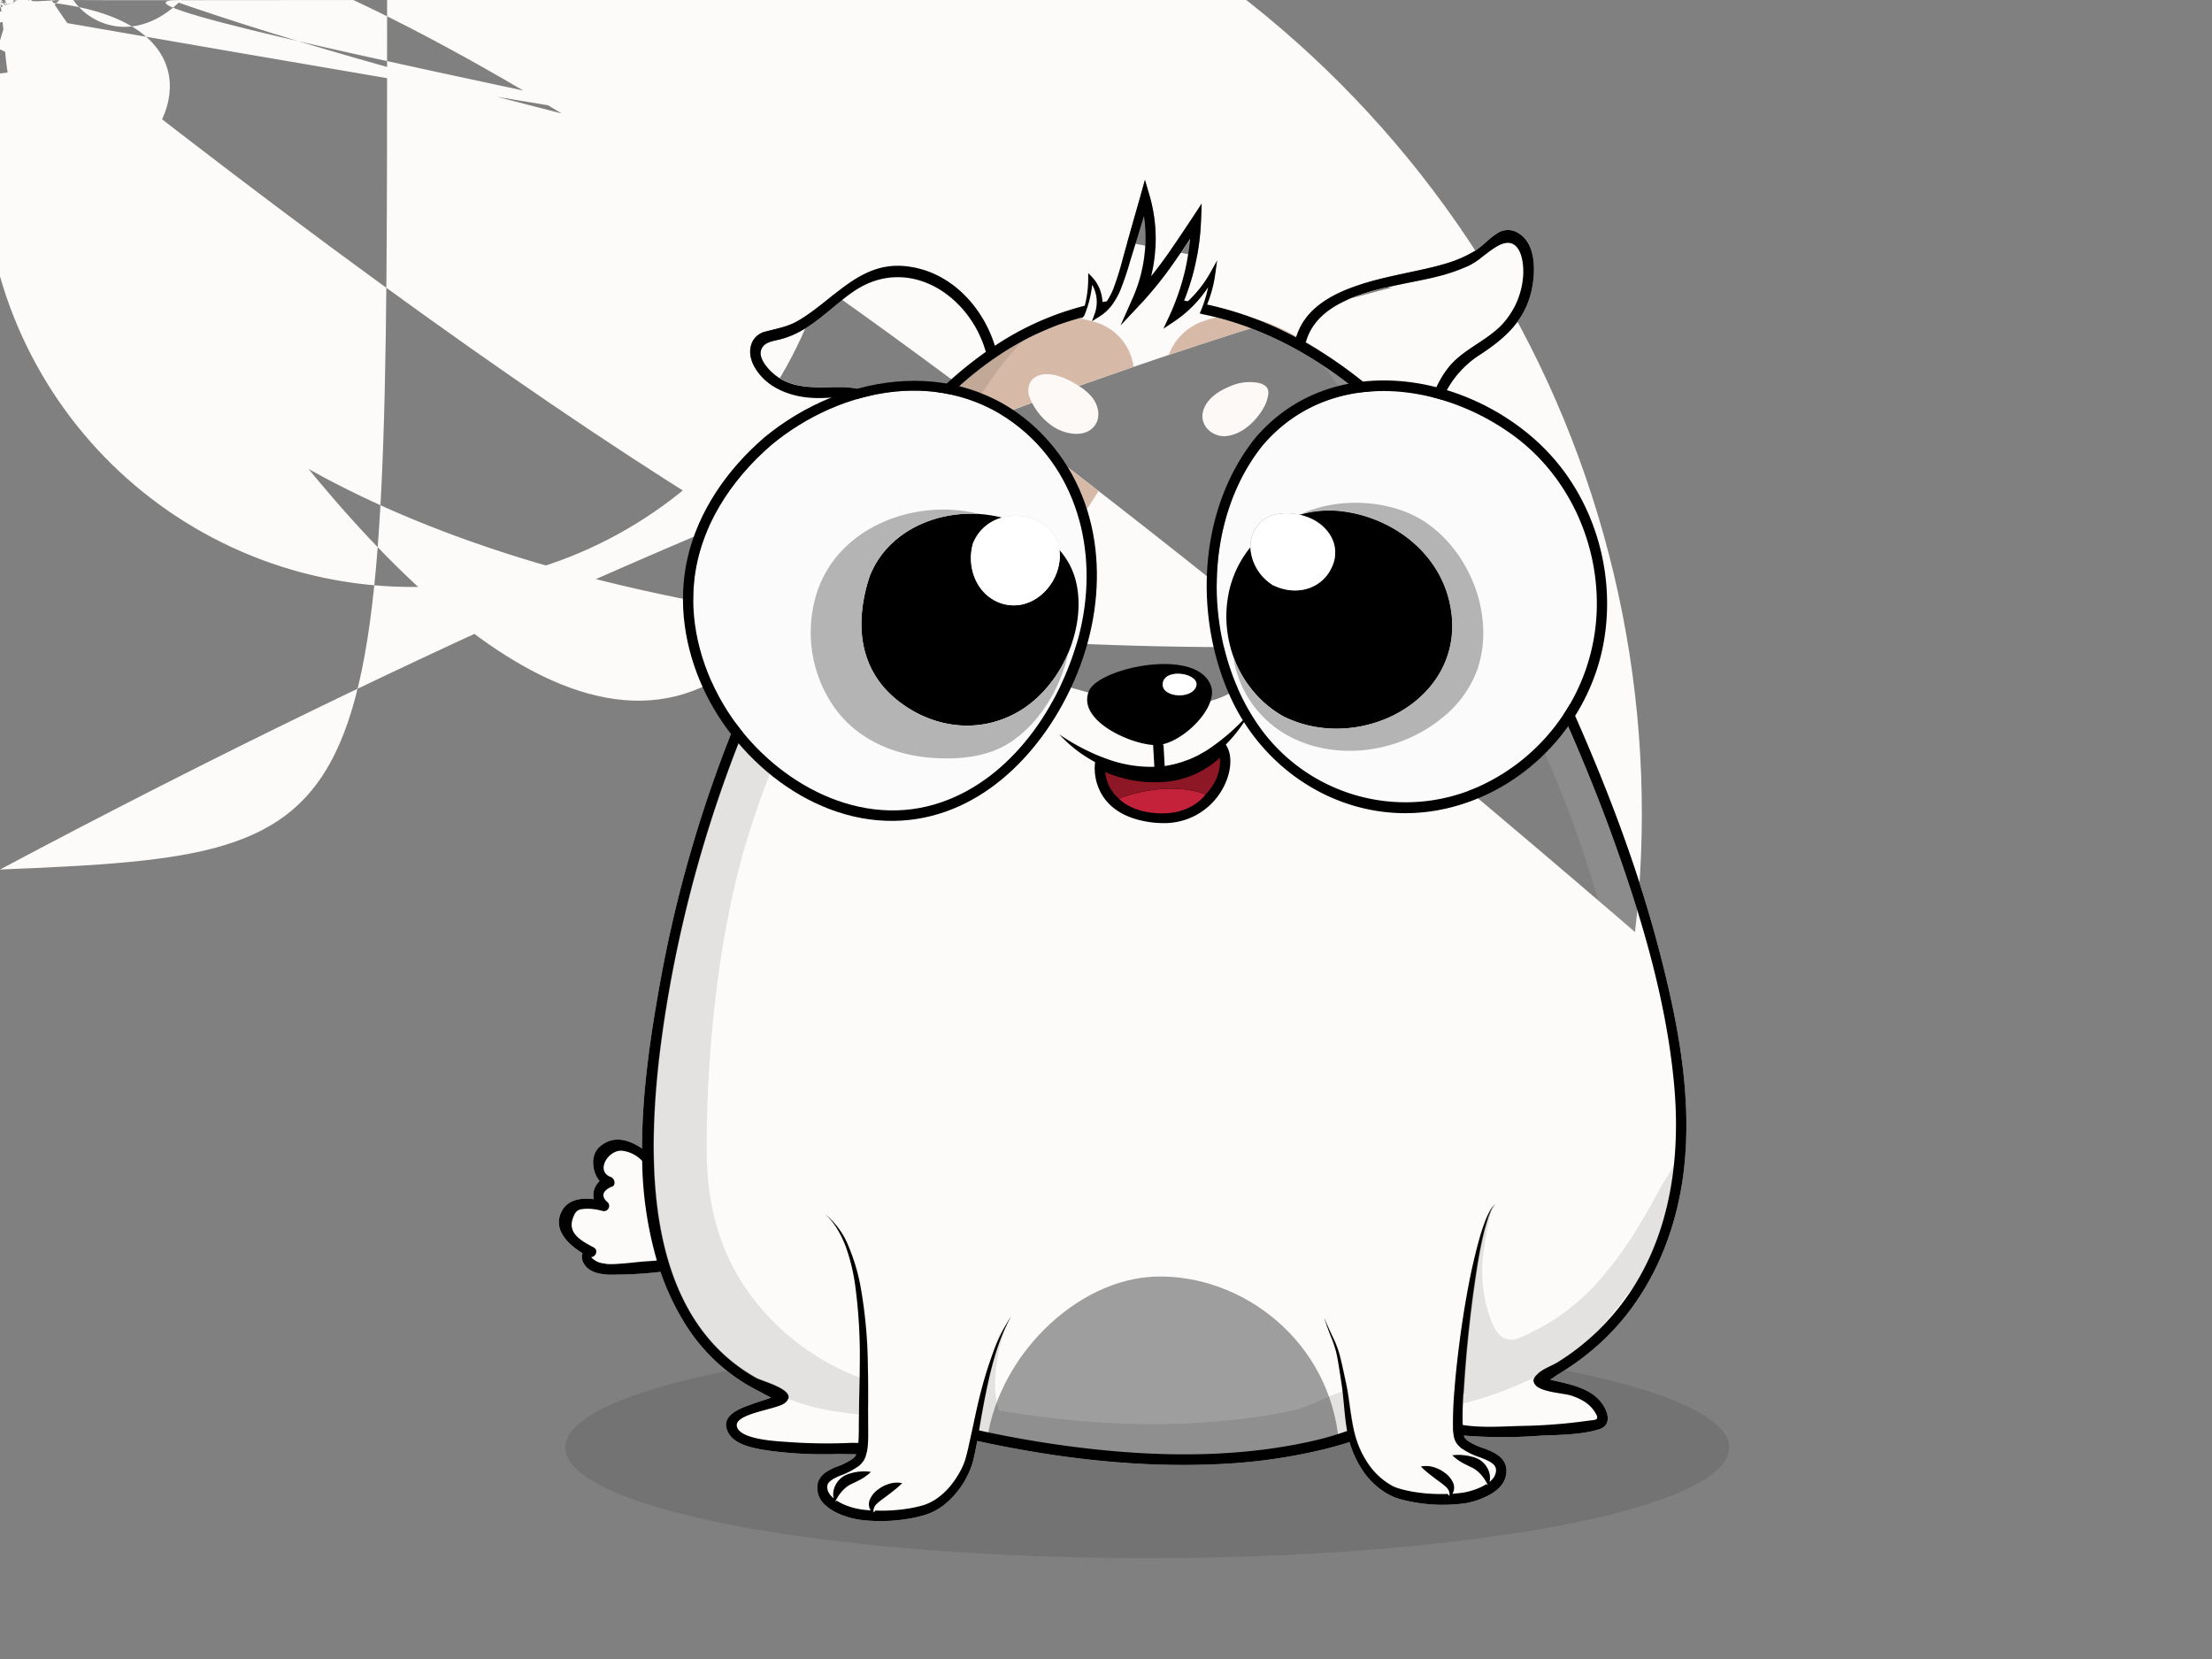 <!--  ~ Copyright (C) 2018 Baidu, Inc. All Rights Reserved.  --><svg viewBox="0 0 640 480" xmlns="http://www.w3.org/2000/svg"><rect x="0" y="0" width="640" height="480" fill="#808080" stroke="none"/>    <g id="back-ground-cl">        <rect fill="none" width="640" height="480" />        <ellipse opacity="0.1" cx="331.93" cy="418.82" rx="168.39" ry="32.01"/>    </g>    <g id="body">        <defs>            <clipPath id="outline">                <path fill="none"  d="M409.36,124.68l.22-.31c3.88-5.71,5.24-12.8,9.68-18.19,4.6-5.6,12-7.82,16.47-13.52a23.16,23.16,0,0,0,5-13c.25-4.7-1.19-11.93-7.43-8.4-3,1.71-5.32,4.27-8.64,5.79a52.5,52.5,0,0,1-9.31,3.12c-12.4,3.05-33.65,4.52-37.55,19A129.43,129.43,0,0,1,409.36,124.68Z"/><path fill="none"  d="M179.94,333c-3.93-.31-7.8,5.92-3.2,7.61,1.23.45,1.6,2.64,0,2.89q-3.6,1.77-1.2,4.19a1.51,1.51,0,0,1-1.15,2.75,17.19,17.19,0,0,0-4.32-.66c-2.65.09-3.44.25-4.34,2.82-1.56,4.44,2.68,6.57,6.06,8.39,1.39.75.64,2.71-.76,2.8a5.56,5.56,0,0,0,3.79,1.83,5.86,5.86,0,0,0,1.72.19,25.3,25.3,0,0,0,2.61-.1c2.32-.15,4.64-.43,6.95-.65,1.15-.11,2.51-.17,4-.29a109,109,0,0,1-4.25-28.82A9.38,9.38,0,0,0,179.94,333Z"/><path fill="none"  d="M256.06,130.89c3.58-4.65,7.34-9.14,11.33-13.4a116.37,116.37,0,0,1,17.93-15.72,1.19,1.19,0,0,1-.08-.2c-4.8-16.49-22.57-27.9-38.18-17.28-4.87,3.3-9,7.6-14,10.69a25.66,25.66,0,0,1-7.55,3.24c-1.95.47-4.79.76-5.37,3.3-.49,2.13,1.64,4.68,3,6,5.58,5.36,12.86,4.41,19.87,4.45,4,0,8.61.69,10.81,4.53C256.51,121.26,253.75,126.69,256.06,130.89Z"/><path fill="none"  d="M467.09,243.42c-8.65-24.15-19.37-47.49-30.8-70.44-9.42-18.92-19.18-36.8-34.41-51.76C388,107.61,371,96.63,352.07,91.78c-1.34-.34-2.68-.64-4-.91,0,0,0,0,0,0s0,0,0,0l-.92-.24a36.39,36.39,0,0,0,2.43-7.58,35.19,35.19,0,0,1-9.72,9.85l-3.22,2.15,1.65-3.53A69.55,69.55,0,0,0,342.93,78a68.49,68.49,0,0,0,1.46-8.88c-1.63,2.48-3.29,5-5,7.38a107.76,107.76,0,0,1-9.05,11.24l-6.05,6.45,3.59-8.08A43.27,43.27,0,0,0,331,62.51c-1.27,4.22-2.55,8.44-3.87,12.65a90.27,90.27,0,0,1-3,8.93,21.53,21.53,0,0,1-2.43,4.23A13.21,13.21,0,0,1,318,91.66l-2.13,1.28.85-2.3A10,10,0,0,0,316,82.4a32.2,32.2,0,0,1-2.15,8.68c-.18.45-.34.48-.67.82a3.27,3.27,0,0,0-.44,0c-.83.2-1.66.46-2.48.71s-1.67.52-2.49.8-1.65.57-2.47.88-1.63.64-2.44,1-1.62.69-2.41,1.06-1.6.74-2.39,1.14-1.58.8-2.36,1.23-1.55.86-2.32,1.31c-20,11.78-34.51,30.8-46.79,50.08a377.39,377.39,0,0,0-52.43,133.52c-1.64,9-3,18.11-3.91,27.25-2.94,30.42-1.69,70.59,28.43,87.67,2.13,1.21,13,3.79,8.38,7.39-2.4,1.85-14.48,3-13.86,6.68.7,4.07,12.39,4.42,15.15,4.64a154.22,154.22,0,0,0,17.6.24c.52,0,1.44,0,2.41,0,.14-1.74.13-3.58.15-5.43s0-3.86.07-5.79c.07-3.85.18-7.68.2-11.51a153.15,153.15,0,0,0-1.33-22.87,55.56,55.56,0,0,0-2.69-11.09,30,30,0,0,0-2.47-5.14,18.3,18.3,0,0,0-3.62-4.42,22.64,22.64,0,0,1,6.82,9.26,57.1,57.1,0,0,1,3.4,11.14,136.91,136.91,0,0,1,2.22,23.1c.1,3.86.11,7.72.09,11.56,0,1.92,0,3.83,0,5.75s.07,3.86-.08,5.9a13.94,13.94,0,0,1-.56,3.13l-.12.39c0,.14-.12.3-.19.45a4.11,4.11,0,0,1-.47.85,7.08,7.08,0,0,1-1.24,1.36,22.65,22.65,0,0,1-5.48,2.84c-1.7.7-3.31,1.6-3.59,2.59a2.09,2.09,0,0,0-.11.85,4.53,4.53,0,0,0,.06.5l.14.48a4.92,4.92,0,0,0,1.25,1.77c.12.11.27.22.4.33a5.55,5.55,0,0,1,.24-3.09,6.57,6.57,0,0,1,2.78-3.36,8.58,8.58,0,0,1,2-.78,12.49,12.49,0,0,1,1.87-.39,13.3,13.3,0,0,1,3.89,0,13.63,13.63,0,0,1-3.14,2.28c-1.12.61-2.2,1.06-3.05,1.5a9.22,9.22,0,0,0-2.26,1.93,12.58,12.58,0,0,0-1.91,3l.47-.39a14.51,14.51,0,0,0,3.19,1.55,19.2,19.2,0,0,0,2.59.75,22.4,22.4,0,0,0,2.68.41c.46,0,.93.06,1.39.09a3,3,0,0,1-.43-.9,3.55,3.55,0,0,1,.16-2.18,7,7,0,0,1,2.47-3,9.89,9.89,0,0,1,3.23-1.61,7.41,7.41,0,0,1,3.66-.16,28.12,28.12,0,0,1-2.61,2.27c-.84.66-1.66,1.29-2.48,1.9a22.31,22.31,0,0,0-2.23,1.76,3.1,3.1,0,0,0-.73,1,2.51,2.51,0,0,0-.21,1.56l.55-.57a48,48,0,0,0,8.39-.42,36.13,36.13,0,0,0,5.42-1.12,14.6,14.6,0,0,0,4.65-2.47,20.1,20.1,0,0,0,3.79-3.86,25.54,25.54,0,0,0,2.86-4.7,12,12,0,0,0,.53-1.25c.15-.41.31-.82.43-1.28.26-.88.48-1.81.7-2.73l1.23-5.61c.81-3.76,1.62-7.54,2.58-11.28a112.65,112.65,0,0,1,3.47-11.07,48.3,48.3,0,0,1,5.15-10.35c-3.71,6.77-5.64,14.26-7.19,21.75-.77,3.71-1.42,7.45-2.06,11.2a313.77,313.77,0,0,0,33.11,5.43c21.47,2.28,43.62,2.35,64.74-2.68a86.81,86.81,0,0,0,8.65-2.58c0-.15-.06-.3-.08-.45-.62-3.71-.81-7.39-1.24-11-.2-1.8-.51-3.61-.79-5.43s-.56-3.63-.93-5.4a30.84,30.84,0,0,0-1.72-5.18q-1-2.6-1.83-5.21,1.08,2.53,2.25,5a31.76,31.76,0,0,1,2.07,5.16c.5,1.8.88,3.6,1.28,5.39s.8,3.59,1.12,5.43c.62,3.66,1,7.33,1.72,10.85a31,31,0,0,0,1.51,5.11,26.64,26.64,0,0,0,2.43,4.68,20.21,20.21,0,0,0,7.48,7,13.33,13.33,0,0,0,2.34.91c.8.25,1.71.44,2.57.62a44.53,44.53,0,0,0,5.29.71,51.54,51.54,0,0,0,5.7.11l.55.57a2.57,2.57,0,0,0-.21-1.56,3.42,3.42,0,0,0-.73-1,23.91,23.91,0,0,0-2.23-1.75c-.82-.61-1.64-1.24-2.48-1.9a27.06,27.06,0,0,1-2.61-2.28,7.37,7.37,0,0,1,3.65.16,10.06,10.06,0,0,1,3.24,1.62,7.05,7.05,0,0,1,2.47,3,3.59,3.59,0,0,1,.16,2.17,2.79,2.79,0,0,1-.44.92c1.2-.08,2.38-.2,3.53-.39a20.26,20.26,0,0,0,4.87-1.58,15.2,15.2,0,0,0,1.48-.83l.45.38a12.87,12.87,0,0,0-1.91-3,9.39,9.39,0,0,0-2.26-1.92c-.85-.44-1.93-.89-3-1.5a13.68,13.68,0,0,1-3.14-2.29,13.57,13.57,0,0,1,3.88.05,12.35,12.35,0,0,1,1.88.39,8.46,8.46,0,0,1,2,.77,6.61,6.61,0,0,1,2.79,3.37,5.56,5.56,0,0,1,.23,3.12,5.88,5.88,0,0,0,1.29-1.42,3.83,3.83,0,0,0,.58-1.85,2.22,2.22,0,0,0-.12-.84,1.79,1.79,0,0,0-.4-.72c-.79-.94-2.47-1.64-4.13-2.28a21.12,21.12,0,0,1-5.32-2.59,7.85,7.85,0,0,1-1.24-1.21,4.82,4.82,0,0,1-.87-1.72,9.16,9.16,0,0,1-.28-1.57c-.06-.51-.08-1-.1-1.48a108.6,108.6,0,0,1,.45-11.18c.28-3.68.67-7.35,1.12-11,.89-7.32,2-14.61,3.49-21.84.76-3.61,1.59-7.21,2.61-10.76a54,54,0,0,1,1.74-5.26,23,23,0,0,1,1.16-2.52,7.34,7.34,0,0,1,1.66-2.2,7.31,7.31,0,0,0-1.46,2.3,23.21,23.21,0,0,0-.94,2.57c-.55,1.74-1,3.52-1.4,5.3-.79,3.58-1.4,7.2-1.93,10.82-1.1,7.25-1.92,14.54-2.61,21.84q-.48,5.47-.83,10.95c-.19,3.41-.36,6.86-.24,10.19,5.42.86,11.33.44,16.68.28a155.32,155.32,0,0,0,19.15-1.45c2.36-.37,3.95,0,2.58-2.3-1.61-2.7-4-4-6.92-5-2.42-.82-9.31-1-10.72-3.45-.77-1.34.08-2.05,1-2.94,1.35-1.35,4-2.21,5.6-3.24q3-1.89,5.8-4A69.64,69.64,0,0,0,475.18,368c8.95-16.71,10.93-36.3,9.16-54.94C482.1,289.37,475.09,265.77,467.09,243.42Z"/><path stroke-linejoin="round" stroke-width="0" fill="none" stroke="#000" stroke-linecap="round"  d="M348,90.87s0,0,0,0"/><path d="M480.3,275.92c-6.47-25.07-15.82-49.32-26.42-72.92-5.39-12-11.13-23.86-17-35.62-5.06-10.06-10.07-20.08-16.63-29.27-2.75-3.84-5.69-7.57-8.8-11.14.13-.17.25-.33.35-.48,2.49-3.51,3.93-7.57,5.73-11.44a28.12,28.12,0,0,1,10.76-12.48c6.76-4.45,12.3-9.21,14.54-17.33,1.5-5.45,2.06-15-4-18.06a5.55,5.55,0,0,0-5.86.48c-2.25,1.46-4,3.55-6.33,5a36.61,36.61,0,0,1-8.22,3.57C404.41,80.52,380,81.26,375,97.62a98.55,98.55,0,0,0-25.75-9.51,36.22,36.22,0,0,0,2.36-8.77l.55-4-2,3.58a34,34,0,0,1-6.46,8.23l-1.1-.16a68.74,68.74,0,0,0,2.76-8.4,71.13,71.13,0,0,0,2.13-14.73l.19-4.94L345,63c-2.64,3.95-5.22,7.91-8,11.73q-1.9,2.64-3.93,5.17a45.2,45.2,0,0,0-.47-23.32l-1.34-4.53L330,56.59c-1.7,6-3.41,11.93-5.06,17.91a89.68,89.68,0,0,1-2.71,8.77,19.91,19.91,0,0,1-2,3.91v0l-1.26.19A11.15,11.15,0,0,0,316,80.18L314.85,79v1.58a30.85,30.85,0,0,1-1,7.87,84.44,84.44,0,0,0-26,11.59C284.21,88.31,274.53,78.18,261.83,77c-13.2-1.29-20.64,9.82-30.88,15.78-3,1.77-6,2.23-9.26,3.1A5.67,5.67,0,0,0,217.63,99c-2,4.44,1.46,9.34,4.87,11.91,4.16,3.14,9.5,4.31,14.64,4.26,2.79,0,5.61-.44,8.4-.12,2.52.29,5.07,1.35,6.07,4,.83,2.17.08,4.86.1,7.13a11.59,11.59,0,0,0,2.42,7.32c-10.31,13.85-19,29-26.88,44.21a379.37,379.37,0,0,0-27.51,69.12q-5.15,17.82-8.5,36.07c-2.79,15.33-5.49,32.51-5.48,49.41-3.72-2.54-8.2-4-12.2-.58-2.79,2.39-2.37,7.22-.06,10a5.38,5.38,0,0,0-1.69,5.23c-3.61-.43-7.46,0-9.28,3.49-2.71,5.25,1.78,9.52,6,12.14a3.61,3.61,0,0,0,.25,2.72c1.64,3.43,6.51,3.63,9.74,3.47a113.36,113.36,0,0,0,12.57-.79,73.09,73.09,0,0,0,7.11,15,53,53,0,0,0,21.65,19.67c.46.23,2,1.13,3.25,1.71-.13.05-.23.1-.31.12-1.78.63-3.6,1.17-5.38,1.82-3.43,1.25-9.09,3.22-6.81,8,1.87,3.92,8,4.81,11.7,5.39a118.06,118.06,0,0,0,20,1c1.44,0,3.43.1,5.42.05a3.08,3.08,0,0,1-.28.54,4.13,4.13,0,0,1-.71.75,20.47,20.47,0,0,1-4.78,2.37,16.94,16.94,0,0,0-2.81,1.43,5.83,5.83,0,0,0-2.43,2.87,6.55,6.55,0,0,0,2.08,6.77,12.4,12.4,0,0,0,2.66,1.88,18.93,18.93,0,0,0,2.86,1.25,23.52,23.52,0,0,0,2.95.83,27.38,27.38,0,0,0,3,.45,49,49,0,0,0,11.85-.35,37.34,37.34,0,0,0,5.85-1.33,17.25,17.25,0,0,0,5.43-3,25.15,25.15,0,0,0,7.16-9.66,18.28,18.28,0,0,0,1-2.89c.26-1,.45-1.92.65-2.88s.37-1.91.55-2.86c22.29,4.82,45.23,7.67,68.05,6.76a160.29,160.29,0,0,0,32.56-4.43q3.58-.9,7.11-2a28.5,28.5,0,0,0,3.11,7.11,21.71,21.71,0,0,0,8.25,8.08,15.26,15.26,0,0,0,2.77,1.15c.95.31,1.84.51,2.78.72a48.1,48.1,0,0,0,5.61.87,45.76,45.76,0,0,0,11.38-.31A23.06,23.06,0,0,0,430,433a14.37,14.37,0,0,0,2.62-1.56,8.74,8.74,0,0,0,2.25-2.39,6.87,6.87,0,0,0,1-3.36,5.19,5.19,0,0,0-1.23-3.53,8.19,8.19,0,0,0-2.68-2,27.2,27.2,0,0,0-2.68-1.14,19.2,19.2,0,0,1-4.59-2.14,4.54,4.54,0,0,1-.74-.7,1.83,1.83,0,0,1-.37-.72l0-.12.83.08a142.39,142.39,0,0,0,20.86,0c5.57-.29,11.91-.22,17.3-1.84,3.77-1.14,2.9-4.87.85-7.65-3.27-4.43-9.45-5.46-14.45-6.64l-.43-.13c.93-.57,1.95-1.32,2.33-1.55a76.58,76.58,0,0,0,11.86-8.78c14-12.68,21.83-30.36,24.29-48.89C489.82,318.43,485.68,296.74,480.3,275.92,-65-195.79A52.5,52.5,0,0,0,424.64,77c3.32-1.52,5.61-4.08,8.64-5.79,6.24-3.53,7.68,3.7,7.43,8.4a23.16,23.16,0,0,1-5,13c-4.51,5.7-11.87,7.92-16.47,13.52-4.44,5.39-5.8,12.48-9.68,18.19l-.22.31a129.43,129.43,0,0,0-31.58-25.56C381.68,84.65,402.93,83.18,415.33,80.13,253.78,116.48C251.58,112.64,247,112,243,112c-7,0-14.29.91-19.87-4.45-1.35-1.3-3.48-3.85-3-6,.58-2.54,3.42-2.83,5.37-3.3A25.66,25.66,0,0,0,233,95c5-3.09,9.16-7.39,14-10.69,15.61-10.62,33.38.79,38.18,17.28a1.19,1.19,0,0,0,.08.2,116.37,116.37,0,0,0-17.93,15.72c-4,4.26-7.75,8.75-11.33,13.4C253.75,126.69,256.51,121.26,253.78,116.48,186.1,365c-2.31.22-4.63.5-6.95.65a25.3,25.3,0,0,1-2.61.1,5.86,5.86,0,0,1-1.72-.19,5.56,5.56,0,0,1-3.79-1.83c1.4-.09,2.15-2.05.76-2.8-3.38-1.82-7.62-3.95-6.06-8.39.9-2.57,1.69-2.73,4.34-2.82a17.19,17.19,0,0,1,4.32.66,1.51,1.51,0,0,0,1.15-2.75q-2.4-2.42,1.2-4.19c1.6-.25,1.23-2.44,0-2.89-4.6-1.69-.73-7.92,3.2-7.61a9.38,9.38,0,0,1,5.86,2.95,109,109,0,0,0,4.25,28.82C188.61,364.86,187.25,364.92,186.1,365,289.08,3a69.64,69.64,0,0,1-18.8,22.19q-2.81,2.16-5.8,4c-1.64,1-4.25,1.89-5.6,3.24-.89.89-1.74,1.6-1,2.94,1.41,2.49,8.3,2.63,10.72,3.45,2.94,1,5.31,2.32,6.92,5,1.37,2.3-.22,1.93-2.58,2.3a155.32,155.32,0,0,1-19.15,1.45c-5.35.16-11.26.58-16.68-.28-.12-3.33.05-6.78.24-10.19q.34-5.47.83-10.95c.69-7.3,1.51-14.59,2.61-21.84.53-3.62,1.14-7.24,1.93-10.82.39-1.78.85-3.56,1.4-5.3a23.21,23.21,0,0,1,.94-2.57,7.31,7.31,0,0,1,1.46-2.3,7.34,7.34,0,0,0-1.66,2.2,23,23,0,0,0-1.16,2.52,54,54,0,0,0-1.74,5.26c-1,3.55-1.85,7.15-2.61,10.76-1.46,7.23-2.6,14.52-3.49,21.84-.45,3.66-.84,7.33-1.12,11a108.6,108.6,0,0,0-.45,11.18c0,.48,0,1,.1,1.48a9.16,9.16,0,0,0,.28,1.57,4.82,4.82,0,0,0,.87,1.72,7.85,7.85,0,0,0,1.24,1.21,21.12,21.12,0,0,0,5.32,2.59c1.66.64,3.34,1.34,4.13,2.28a1.79,1.79,0,0,1,.4.72,2.22,2.22,0,0,1,.12.84,3.83,3.83,0,0,1-.58,1.85,5.88,5.88,0,0,1-1.29,1.42,5.56,5.56,0,0,0-.23-3.12,6.61,6.61,0,0,0-2.79-3.37,8.46,8.46,0,0,0-2-.77,12.35,12.35,0,0,0-1.88-.39,13.57,13.57,0,0,0-3.88-.05,13.68,13.68,0,0,0,3.14,2.29c1.12.61,2.2,1.06,3,1.5a9.39,9.39,0,0,1,2.26,1.92,12.87,12.87,0,0,1,1.91,3l-.45-.38a15.2,15.2,0,0,1-1.48.83,20.26,20.26,0,0,1-4.87,1.58c-1.15.19-2.33.31-3.53.39a2.79,2.79,0,0,0,.44-.92,3.59,3.59,0,0,0-.16-2.17,7.05,7.05,0,0,0-2.47-3,10.06,10.06,0,0,0-3.24-1.62,7.37,7.37,0,0,0-3.65-.16,27.06,27.06,0,0,0,2.61,2.28c.84.66,1.66,1.29,2.48,1.9a23.91,23.91,0,0,1,2.23,1.75,3.42,3.42,0,0,1,.73,1,2.57,2.57,0,0,1,.21,1.56l-.55-.57a51.54,51.54,0,0,1-5.7-.11,44.53,44.53,0,0,1-5.29-.71c-.86-.18-1.77-.37-2.57-.62A13.33,13.33,0,0,1,403,430a20.21,20.21,0,0,1-7.48-7,26.64,26.64,0,0,1-2.43-4.68,31,31,0,0,1-1.51-5.11c-.76-3.52-1.1-7.19-1.72-10.85-.32-1.84-.74-3.63-1.12-5.43s-.78-3.59-1.28-5.39a31.76,31.76,0,0,0-2.07-5.16q-1.17-2.49-2.25-5Q384,384,385,386.57a30.84,30.84,0,0,1,1.72,5.18c.37,1.77.65,3.59.93,5.4s.59,3.63.79,5.43c.43,3.62.62,7.3,1.24,11,0,.15.06.3.08.45a86.81,86.81,0,0,1-8.65,2.58c-21.12,5-43.27,5-64.74,2.68a313.77,313.77,0,0,1-33.11-5.43c.64-3.75,1.29-7.49,2.06-11.2,1.55-7.49,3.48-15,7.19-21.75a48.3,48.3,0,0,0-5.15,10.35,112.65,112.65,0,0,0-3.47,11.07c-1,3.74-1.77,7.52-2.58,11.28l-1.23,5.61c-.22.92-.44,1.85-.7,2.73-.12.46-.28.87-.43,1.28a12,12,0,0,1-.53,1.25,25.54,25.54,0,0,1-2.86,4.7,20.1,20.1,0,0,1-3.79,3.86,14.6,14.6,0,0,1-4.65,2.47,36.13,36.13,0,0,1-5.42,1.12,48,48,0,0,1-8.39.42l-.55.57a2.51,2.51,0,0,1,.21-1.56,3.1,3.1,0,0,1,.73-1,22.31,22.31,0,0,1,2.23-1.76c.82-.61,1.64-1.24,2.48-1.9a28.12,28.12,0,0,0,2.61-2.27,7.41,7.41,0,0,0-3.66.16,9.89,9.89,0,0,0-3.23,1.61,7,7,0,0,0-2.47,3,3.55,3.55,0,0,0-.16,2.18,3,3,0,0,0,.43.9c-.46,0-.93-.05-1.39-.09a22.4,22.4,0,0,1-2.68-.41,19.2,19.2,0,0,1-2.59-.75,14.51,14.51,0,0,1-3.19-1.55l-.47.39a12.58,12.58,0,0,1,1.91-3,9.22,9.22,0,0,1,2.26-1.93c.85-.44,1.93-.89,3.05-1.5a13.63,13.63,0,0,0,3.14-2.28,13.3,13.3,0,0,0-3.89,0,12.49,12.49,0,0,0-1.87.39,8.58,8.58,0,0,0-2,.78,6.57,6.57,0,0,0-2.78,3.36,5.55,5.55,0,0,0-.24,3.09c-.13-.11-.28-.22-.4-.33a4.92,4.92,0,0,1-1.25-1.77l-.14-.48a4.53,4.53,0,0,1-.06-.5,2.09,2.09,0,0,1,.11-.85c.28-1,1.89-1.89,3.59-2.59a22.65,22.65,0,0,0,5.48-2.84,7.08,7.08,0,0,0,1.24-1.36,4.11,4.11,0,0,0,.47-.85c.07-.15.14-.31.19-.45l.12-.39a13.94,13.94,0,0,0,.56-3.13c.15-2,.09-4,.08-5.9s-.05-3.83,0-5.75c0-3.84,0-7.7-.09-11.56a136.91,136.91,0,0,0-2.22-23.1,57.1,57.1,0,0,0-3.4-11.14,22.64,22.64,0,0,0-6.82-9.26,18.3,18.3,0,0,1,3.62,4.42,30,30,0,0,1,2.47,5.14,55.56,55.56,0,0,1,2.69,11.09,153.15,153.15,0,0,1,1.33,22.87c0,3.83-.13,7.66-.2,11.51,0,1.93-.06,3.87-.07,5.79s0,3.69-.15,5.43c-1,0-1.89-.05-2.41,0a154.22,154.22,0,0,1-17.6-.24c-2.76-.22-14.45-.57-15.15-4.64C212.55,409,224.63,407.8,227,406c4.66-3.6-6.25-6.18-8.38-7.39-30.12-17.08-31.37-57.25-28.43-87.67.88-9.14,2.27-18.22,3.91-27.25a377.39,377.39,0,0,1,52.43-133.52c12.28-19.28,26.78-38.3,46.79-50.08.77-.45,1.54-.89,2.32-1.31s1.57-.84,2.36-1.23,1.58-.78,2.39-1.14,1.6-.72,2.41-1.06,1.62-.66,2.44-1,1.64-.6,2.47-.88,1.65-.55,2.49-.8,1.65-.51,2.48-.71a3.27,3.27,0,0,1,.44,0c.33-.34.49-.37.67-.82A32.2,32.2,0,0,0,316,82.4a10,10,0,0,1,.78,8.24l-.85,2.3L318,91.66a13.21,13.21,0,0,0,3.68-3.34,21.53,21.53,0,0,0,2.43-4.23,90.27,90.27,0,0,0,3-8.93c1.32-4.21,2.6-8.43,3.87-12.65a43.27,43.27,0,0,1-3.16,23.55l-3.59,8.08,6.05-6.45a107.76,107.76,0,0,0,9.05-11.24c1.72-2.43,3.38-4.9,5-7.38A68.49,68.49,0,0,1,342.93,78a69.55,69.55,0,0,1-4.67,13.57l-1.65,3.53,3.22-2.15a35.19,35.19,0,0,0,9.72-9.85,36.39,36.39,0,0,1-2.43,7.58l.92.24c1.35.27,2.69.57,4,.91,18.95,4.85,36,15.83,49.81,29.44,15.23,15,25,32.84,34.41,51.76,11.43,23,22.15,46.29,30.8,70.44,8,22.35,15,46,17.25,69.67C486.11,331.73,484.13,351.32,475.18,368Z"/>            </clipPath>        </defs>        <g clip-path="url(#outline)">            <rect fill="#FCFBFA" width="640" height="480" />        </g>    </g>    <g id="pattern">        <g clip-path="url(#outline)">            <path fill="#D6BAA7"  d="M348.18,92.92c11.09-4.18,21.41,1,30.77,6.67a129.47,129.47,0,0,1,36.11,33.23c9.51,12.82,16.21,27.29,23.55,41.38.36.71.73,1.42,1.11,2.12.75,1.44-6.79,7.19-7.8,7.93a21.15,21.15,0,0,1-9.2,3.71c-8,1.35-16.19-.17-23.73-2.74a91.74,91.74,0,0,1-37.57-24.84c-11.13-12.1-20.73-26.88-23.71-43.14a32.05,32.05,0,0,1-.23-12.11A16.23,16.23,0,0,1,348.18,92.92Z"/><path fill="#D6BAA7"  d="M316.14,93c-3.78-1.06-7.37-1.64-11.24-.53-15,4.3-27.49,15.46-37.84,26.67a236.48,236.48,0,0,0-29.46,40.21c-3.5,5.91-6.82,11.92-10,18-.76,1.44,4.79,6.21,5.8,6.95a21.15,21.15,0,0,0,9.2,3.71c8,1.35,16.19-.17,23.73-2.74a91.74,91.74,0,0,0,37.57-24.84c11.13-12.1,20.73-26.88,23.7-43.14a31.65,31.65,0,0,0,.23-12.11A15.66,15.66,0,0,0,316.14,93Z"/>            <g opacity="0.6" ><path fill="#606060"  d="M285.32,418.84c2.41-25.61,25.87-48.92,49.26-49.49,24.85-.61,50.32,18.62,52.82,48.11.13,1.49,1.19.46,0,1.63-1.41,1.32-6.66,1.94-9.64,2.8-14.1,4.06-27.6,4.48-43.78,4.36-16.48-.12-33.16-4.21-48.14-7.41"/></g>        </g>    </g>    <g id="mask">        <g opacity="0.1" ><path d="M484.88,335.07c.24,1.7-3.5,6.77-4.43,8.5-1.82,3.4-3.69,6.77-5.67,10.08a108.4,108.4,0,0,1-13.23,18.12,63.65,63.65,0,0,1-11.06,9.46,60.26,60.26,0,0,1-6.26,3.67,32,32,0,0,1-5.53,2.5c-4,1.16-6.14-2.21-7.32-5.52A39.75,39.75,0,0,1,429,364.34a119.74,119.74,0,0,1,2.55-14.41l-1.94,4.49c-3.07,11.12-4.58,22.55-6,34a4.62,4.62,0,0,0,.27,2.2,3.36,3.36,0,0,0-.88.73c-2.06,2.52-.7,11.1-.82,14.3a.69.69,0,0,0,.1.45c.15.19.45.14.69.08a107.68,107.68,0,0,0,24.46-9.43c9.47-5.3,16.41-12.77,22.8-21.4,3.19-4.31,7.4-8.23,9.2-13.28C482.54,353.36,486.15,344.23,484.88,335.07Z"/></g><g opacity="0.1" ><path d="M250.6,407a21.47,21.47,0,0,1-.65-7.87.68.68,0,0,0,0-.14c-16.91-5.85-31.94-19.16-39.3-35.31-4-8.82-6.13-18.92-6.18-30.43-.13-27.61,3.21-61,10.77-87.25,10.9-37.74,30.59-71.47,52.33-104.44,10.78-16.34,17.62-34.19,32.6-46.79-23.63,13.11-38,28.59-53.17,54.08-14.43,24.28-29.76,53.17-39.75,79.21s-15,53.61-17.25,81.34c-2,24.3-2.41,58.2,14.72,78,10,11.57,21.38,19,39.09,21.26,2.21.28,4.46.59,6.72.91A9.64,9.64,0,0,1,250.6,407Z"/></g><g opacity="0.1" ><path d="M389.41,411.83c-.7-9.29.31-9.54.31-9.54-5.29,1.25-9.81,4.43-15.11,5.67a158.85,158.85,0,0,1-19.42,3c-22,2.28-44.35.82-66.16-2.85-1.82-5.46-1.09-11.68-.06-17.2a70.09,70.09,0,0,1,2.3-7.7l-.25.27c-2.59,2.56-3.34,6.84-4.36,10.24-1.49,4.94-2.88,9.8-3,15a4.86,4.86,0,0,1-.94,2.85c.05,1.1.07,2.22.07,3.34,0,.15,0,.28,0,.43,1.38.31,2.75.62,4.08.94,14.89,5.54,32.72,6.73,47.92,6.85,15.66.13,34.69-1.08,45-4.9,2.86-1.06,9.11-1.62,10.47-3.06C391.39,413.86,389.53,413.44,389.41,411.83Z"/></g>        <g opacity="0.1" ><path fill="#fff"  d="M379.25,102.11c6.05,5.3,10.42,13.69,14.49,20.51,4.46,7.47,8.87,15,13.36,22.41,13,21.71,26.15,43.75,37,66.66a328.37,328.37,0,0,1,23.41,68.9c2.75,12.34,4.9,24.8,6.6,37.33,1.39,10.34,4.07,22.69-2.48,31.88,4.28-6,9.86-10.61,11.35-14.66,5.27-14.38.18-32.18-2.49-46.67C475,259,465,230.59,453.51,202.94c-11.28-27.21-25.53-53.07-44.82-75.49C392.48,108.61,379.47,102.3,379.25,102.11Z"/></g>    </g>    <g id="outline">        <path fill="none"  d="M409.36,124.68l.22-.31c3.88-5.71,5.24-12.8,9.68-18.19,4.6-5.6,12-7.82,16.47-13.52a23.16,23.16,0,0,0,5-13c.25-4.7-1.19-11.93-7.43-8.4-3,1.71-5.32,4.27-8.64,5.79a52.5,52.5,0,0,1-9.31,3.12c-12.4,3.05-33.65,4.52-37.55,19A129.43,129.43,0,0,1,409.36,124.68Z"/><path fill="none"  d="M179.94,333c-3.93-.31-7.8,5.92-3.2,7.61,1.23.45,1.6,2.64,0,2.89q-3.6,1.77-1.2,4.19a1.51,1.51,0,0,1-1.15,2.75,17.19,17.19,0,0,0-4.32-.66c-2.65.09-3.44.25-4.34,2.82-1.56,4.44,2.68,6.57,6.06,8.39,1.39.75.64,2.71-.76,2.8a5.56,5.56,0,0,0,3.79,1.83,5.86,5.86,0,0,0,1.72.19,25.3,25.3,0,0,0,2.61-.1c2.32-.15,4.64-.43,6.95-.65,1.15-.11,2.51-.17,4-.29a109,109,0,0,1-4.25-28.82A9.38,9.38,0,0,0,179.94,333Z"/><path fill="none"  d="M256.06,130.89c3.58-4.65,7.34-9.14,11.33-13.4a116.37,116.37,0,0,1,17.93-15.72,1.19,1.19,0,0,1-.08-.2c-4.8-16.49-22.57-27.9-38.18-17.28-4.87,3.3-9,7.6-14,10.69a25.66,25.66,0,0,1-7.55,3.24c-1.95.47-4.79.76-5.37,3.3-.49,2.13,1.64,4.68,3,6,5.58,5.36,12.86,4.41,19.87,4.45,4,0,8.61.69,10.81,4.53C256.51,121.26,253.75,126.69,256.06,130.89Z"/><path fill="none"  d="M467.09,243.42c-8.65-24.15-19.37-47.49-30.8-70.44-9.42-18.92-19.18-36.8-34.41-51.76C388,107.61,371,96.63,352.07,91.78c-1.34-.34-2.68-.64-4-.91,0,0,0,0,0,0s0,0,0,0l-.92-.24a36.39,36.39,0,0,0,2.43-7.58,35.19,35.19,0,0,1-9.72,9.85l-3.22,2.15,1.65-3.53A69.55,69.55,0,0,0,342.93,78a68.49,68.49,0,0,0,1.46-8.88c-1.63,2.48-3.29,5-5,7.38a107.76,107.76,0,0,1-9.05,11.24l-6.05,6.45,3.59-8.08A43.27,43.27,0,0,0,331,62.51c-1.27,4.22-2.55,8.44-3.87,12.65a90.27,90.27,0,0,1-3,8.93,21.53,21.53,0,0,1-2.43,4.23A13.21,13.21,0,0,1,318,91.66l-2.13,1.28.85-2.3A10,10,0,0,0,316,82.4a32.2,32.2,0,0,1-2.15,8.68c-.18.45-.34.48-.67.82a3.27,3.27,0,0,0-.44,0c-.83.2-1.66.46-2.48.71s-1.67.52-2.49.8-1.65.57-2.47.88-1.63.64-2.44,1-1.62.69-2.41,1.06-1.6.74-2.39,1.14-1.58.8-2.36,1.23-1.55.86-2.32,1.31c-20,11.78-34.51,30.8-46.79,50.08a377.39,377.39,0,0,0-52.43,133.52c-1.64,9-3,18.11-3.91,27.25-2.94,30.42-1.69,70.59,28.43,87.67,2.13,1.21,13,3.79,8.38,7.39-2.4,1.85-14.48,3-13.86,6.68.7,4.07,12.39,4.42,15.15,4.64a154.22,154.22,0,0,0,17.6.24c.52,0,1.44,0,2.41,0,.14-1.74.13-3.58.15-5.43s0-3.86.07-5.79c.07-3.85.18-7.68.2-11.51a153.15,153.15,0,0,0-1.33-22.87,55.56,55.56,0,0,0-2.69-11.09,30,30,0,0,0-2.47-5.14,18.3,18.3,0,0,0-3.62-4.42,22.64,22.64,0,0,1,6.82,9.26,57.1,57.1,0,0,1,3.4,11.14,136.91,136.91,0,0,1,2.22,23.1c.1,3.86.11,7.72.09,11.56,0,1.92,0,3.83,0,5.75s.07,3.86-.08,5.9a13.94,13.94,0,0,1-.56,3.13l-.12.39c0,.14-.12.3-.19.45a4.11,4.11,0,0,1-.47.85,7.08,7.08,0,0,1-1.24,1.36,22.65,22.65,0,0,1-5.48,2.84c-1.7.7-3.31,1.6-3.59,2.59a2.09,2.09,0,0,0-.11.85,4.53,4.53,0,0,0,.06.5l.14.48a4.92,4.92,0,0,0,1.25,1.77c.12.11.27.22.4.33a5.55,5.55,0,0,1,.24-3.09,6.57,6.57,0,0,1,2.78-3.36,8.58,8.58,0,0,1,2-.78,12.49,12.49,0,0,1,1.87-.39,13.3,13.3,0,0,1,3.89,0,13.63,13.63,0,0,1-3.14,2.28c-1.12.61-2.2,1.06-3.05,1.5a9.22,9.22,0,0,0-2.26,1.93,12.58,12.58,0,0,0-1.91,3l.47-.39a14.51,14.51,0,0,0,3.19,1.55,19.2,19.2,0,0,0,2.59.75,22.4,22.4,0,0,0,2.68.41c.46,0,.93.06,1.39.09a3,3,0,0,1-.43-.9,3.55,3.55,0,0,1,.16-2.18,7,7,0,0,1,2.47-3,9.89,9.89,0,0,1,3.23-1.61,7.41,7.41,0,0,1,3.66-.16,28.12,28.12,0,0,1-2.61,2.27c-.84.66-1.66,1.29-2.48,1.9a22.31,22.31,0,0,0-2.23,1.76,3.1,3.1,0,0,0-.73,1,2.51,2.51,0,0,0-.21,1.56l.55-.57a48,48,0,0,0,8.39-.42,36.13,36.13,0,0,0,5.42-1.12,14.6,14.6,0,0,0,4.65-2.47,20.1,20.1,0,0,0,3.79-3.86,25.54,25.54,0,0,0,2.86-4.7,12,12,0,0,0,.53-1.25c.15-.41.31-.82.43-1.28.26-.88.48-1.81.7-2.73l1.23-5.61c.81-3.76,1.62-7.54,2.58-11.28a112.65,112.65,0,0,1,3.47-11.07,48.3,48.3,0,0,1,5.15-10.35c-3.71,6.77-5.64,14.26-7.19,21.75-.77,3.71-1.42,7.45-2.06,11.2a313.77,313.77,0,0,0,33.11,5.43c21.47,2.28,43.62,2.35,64.74-2.68a86.81,86.81,0,0,0,8.65-2.58c0-.15-.06-.3-.08-.45-.62-3.71-.81-7.39-1.24-11-.2-1.8-.51-3.61-.79-5.43s-.56-3.63-.93-5.4a30.84,30.84,0,0,0-1.72-5.18q-1-2.6-1.83-5.21,1.08,2.53,2.25,5a31.76,31.76,0,0,1,2.07,5.16c.5,1.8.88,3.6,1.28,5.39s.8,3.59,1.12,5.43c.62,3.66,1,7.33,1.72,10.85a31,31,0,0,0,1.51,5.11,26.64,26.64,0,0,0,2.43,4.68,20.21,20.21,0,0,0,7.48,7,13.33,13.33,0,0,0,2.34.91c.8.25,1.71.44,2.57.62a44.53,44.53,0,0,0,5.29.71,51.54,51.54,0,0,0,5.7.11l.55.57a2.57,2.57,0,0,0-.21-1.56,3.42,3.42,0,0,0-.73-1,23.91,23.91,0,0,0-2.23-1.75c-.82-.61-1.64-1.24-2.48-1.9a27.06,27.06,0,0,1-2.61-2.28,7.37,7.37,0,0,1,3.65.16,10.06,10.06,0,0,1,3.24,1.62,7.05,7.05,0,0,1,2.47,3,3.59,3.59,0,0,1,.16,2.17,2.79,2.79,0,0,1-.44.92c1.2-.08,2.38-.2,3.53-.39a20.26,20.26,0,0,0,4.87-1.58,15.2,15.2,0,0,0,1.48-.83l.45.38a12.87,12.87,0,0,0-1.91-3,9.39,9.39,0,0,0-2.26-1.92c-.85-.44-1.93-.89-3-1.5a13.68,13.68,0,0,1-3.14-2.29,13.57,13.57,0,0,1,3.88.05,12.35,12.35,0,0,1,1.88.39,8.46,8.46,0,0,1,2,.77,6.61,6.61,0,0,1,2.79,3.37,5.56,5.56,0,0,1,.23,3.12,5.88,5.88,0,0,0,1.29-1.42,3.83,3.83,0,0,0,.58-1.85,2.22,2.22,0,0,0-.12-.84,1.79,1.79,0,0,0-.4-.72c-.79-.94-2.47-1.64-4.13-2.28a21.12,21.12,0,0,1-5.32-2.59,7.85,7.85,0,0,1-1.24-1.21,4.82,4.82,0,0,1-.87-1.72,9.16,9.16,0,0,1-.28-1.57c-.06-.51-.08-1-.1-1.48a108.6,108.6,0,0,1,.45-11.18c.28-3.68.67-7.35,1.12-11,.89-7.32,2-14.61,3.49-21.84.76-3.61,1.59-7.21,2.61-10.76a54,54,0,0,1,1.74-5.26,23,23,0,0,1,1.16-2.52,7.34,7.34,0,0,1,1.66-2.2,7.31,7.31,0,0,0-1.46,2.3,23.21,23.21,0,0,0-.94,2.57c-.55,1.74-1,3.52-1.4,5.3-.79,3.58-1.4,7.2-1.93,10.82-1.1,7.25-1.92,14.54-2.61,21.84q-.48,5.47-.83,10.95c-.19,3.41-.36,6.86-.24,10.19,5.42.86,11.33.44,16.68.28a155.32,155.32,0,0,0,19.15-1.45c2.36-.37,3.95,0,2.58-2.3-1.61-2.7-4-4-6.92-5-2.42-.82-9.31-1-10.72-3.45-.77-1.34.08-2.05,1-2.94,1.35-1.35,4-2.21,5.6-3.24q3-1.89,5.8-4A69.64,69.64,0,0,0,475.18,368c8.95-16.71,10.93-36.3,9.16-54.94C482.1,289.37,475.09,265.77,467.09,243.42Z"/><path stroke-linejoin="round" stroke-width="0" fill="none" stroke="#000" stroke-linecap="round"  d="M348,90.87s0,0,0,0"/><path d="M480.3,275.92c-6.47-25.07-15.82-49.32-26.42-72.92-5.39-12-11.13-23.86-17-35.62-5.06-10.06-10.07-20.08-16.63-29.27-2.75-3.84-5.69-7.57-8.8-11.14.13-.17.25-.33.35-.48,2.49-3.51,3.93-7.57,5.73-11.44a28.12,28.12,0,0,1,10.76-12.48c6.76-4.45,12.3-9.21,14.54-17.33,1.5-5.45,2.06-15-4-18.06a5.55,5.55,0,0,0-5.86.48c-2.25,1.46-4,3.55-6.33,5a36.61,36.61,0,0,1-8.22,3.57C404.41,80.52,380,81.26,375,97.62a98.55,98.55,0,0,0-25.75-9.51,36.22,36.22,0,0,0,2.36-8.77l.55-4-2,3.58a34,34,0,0,1-6.46,8.23l-1.1-.16a68.74,68.74,0,0,0,2.76-8.4,71.13,71.13,0,0,0,2.13-14.73l.19-4.94L345,63c-2.64,3.95-5.22,7.91-8,11.73q-1.9,2.64-3.93,5.17a45.2,45.2,0,0,0-.47-23.32l-1.34-4.53L330,56.59c-1.7,6-3.41,11.93-5.06,17.91a89.68,89.68,0,0,1-2.71,8.77,19.91,19.91,0,0,1-2,3.91v0l-1.26.19A11.15,11.15,0,0,0,316,80.18L314.85,79v1.58a30.85,30.85,0,0,1-1,7.87,84.44,84.44,0,0,0-26,11.59C284.21,88.31,274.53,78.18,261.83,77c-13.2-1.29-20.64,9.82-30.88,15.78-3,1.77-6,2.23-9.26,3.1A5.67,5.67,0,0,0,217.63,99c-2,4.44,1.46,9.34,4.87,11.91,4.16,3.14,9.5,4.31,14.64,4.26,2.79,0,5.61-.44,8.4-.12,2.52.29,5.07,1.35,6.07,4,.83,2.17.08,4.86.1,7.13a11.59,11.59,0,0,0,2.42,7.32c-10.31,13.85-19,29-26.88,44.21a379.37,379.37,0,0,0-27.51,69.12q-5.15,17.82-8.5,36.07c-2.79,15.33-5.49,32.51-5.48,49.41-3.72-2.54-8.2-4-12.2-.58-2.79,2.39-2.37,7.22-.06,10a5.38,5.38,0,0,0-1.69,5.23c-3.61-.43-7.46,0-9.28,3.49-2.71,5.25,1.78,9.52,6,12.14a3.61,3.61,0,0,0,.25,2.72c1.64,3.43,6.51,3.63,9.74,3.47a113.36,113.36,0,0,0,12.57-.79,73.09,73.09,0,0,0,7.11,15,53,53,0,0,0,21.65,19.67c.46.23,2,1.13,3.25,1.71-.13.05-.23.1-.31.12-1.78.63-3.6,1.17-5.38,1.82-3.43,1.25-9.09,3.22-6.81,8,1.87,3.92,8,4.81,11.7,5.39a118.06,118.06,0,0,0,20,1c1.44,0,3.43.1,5.42.05a3.08,3.08,0,0,1-.28.54,4.13,4.13,0,0,1-.71.75,20.47,20.47,0,0,1-4.78,2.37,16.94,16.94,0,0,0-2.81,1.43,5.83,5.83,0,0,0-2.43,2.87,6.55,6.55,0,0,0,2.08,6.77,12.4,12.4,0,0,0,2.66,1.88,18.93,18.93,0,0,0,2.86,1.25,23.52,23.52,0,0,0,2.95.83,27.38,27.38,0,0,0,3,.45,49,49,0,0,0,11.85-.35,37.34,37.34,0,0,0,5.85-1.33,17.25,17.25,0,0,0,5.43-3,25.15,25.15,0,0,0,7.16-9.66,18.28,18.28,0,0,0,1-2.89c.26-1,.45-1.92.65-2.88s.37-1.91.55-2.86c22.29,4.82,45.23,7.67,68.05,6.76a160.29,160.29,0,0,0,32.56-4.43q3.58-.9,7.11-2a28.5,28.5,0,0,0,3.11,7.11,21.71,21.71,0,0,0,8.25,8.08,15.26,15.26,0,0,0,2.77,1.15c.95.31,1.84.51,2.78.72a48.1,48.1,0,0,0,5.61.87,45.76,45.76,0,0,0,11.38-.31A23.06,23.06,0,0,0,430,433a14.37,14.37,0,0,0,2.62-1.56,8.74,8.74,0,0,0,2.25-2.39,6.87,6.87,0,0,0,1-3.36,5.19,5.19,0,0,0-1.23-3.53,8.19,8.19,0,0,0-2.68-2,27.2,27.2,0,0,0-2.68-1.14,19.2,19.2,0,0,1-4.59-2.14,4.54,4.54,0,0,1-.74-.7,1.83,1.83,0,0,1-.37-.72l0-.12.83.08a142.39,142.39,0,0,0,20.86,0c5.57-.29,11.91-.22,17.3-1.84,3.77-1.14,2.9-4.87.85-7.65-3.27-4.43-9.45-5.46-14.45-6.64l-.43-.13c.93-.57,1.95-1.32,2.33-1.55a76.58,76.58,0,0,0,11.86-8.78c14-12.68,21.83-30.36,24.29-48.89C489.82,318.43,485.68,296.74,480.3,275.92Zm-65-195.79A52.5,52.5,0,0,0,424.64,77c3.32-1.52,5.61-4.08,8.64-5.79,6.24-3.53,7.68,3.7,7.43,8.4a23.16,23.16,0,0,1-5,13c-4.51,5.7-11.87,7.92-16.47,13.52-4.44,5.39-5.8,12.48-9.68,18.19l-.22.31a129.43,129.43,0,0,0-31.58-25.56C381.68,84.65,402.93,83.18,415.33,80.13ZM253.78,116.48C251.58,112.64,247,112,243,112c-7,0-14.29.91-19.87-4.45-1.35-1.3-3.48-3.85-3-6,.58-2.54,3.42-2.83,5.37-3.3A25.66,25.66,0,0,0,233,95c5-3.09,9.16-7.39,14-10.69,15.61-10.62,33.38.79,38.18,17.28a1.19,1.19,0,0,0,.08.2,116.37,116.37,0,0,0-17.93,15.72c-4,4.26-7.75,8.75-11.33,13.4C253.75,126.69,256.51,121.26,253.78,116.48ZM186.1,365c-2.31.22-4.63.5-6.95.65a25.3,25.3,0,0,1-2.61.1,5.86,5.86,0,0,1-1.72-.19,5.56,5.56,0,0,1-3.79-1.83c1.4-.09,2.15-2.05.76-2.8-3.38-1.82-7.62-3.95-6.06-8.39.9-2.57,1.69-2.73,4.34-2.82a17.19,17.19,0,0,1,4.32.66,1.51,1.51,0,0,0,1.15-2.75q-2.4-2.42,1.2-4.19c1.6-.25,1.23-2.44,0-2.89-4.6-1.69-.73-7.92,3.2-7.61a9.38,9.38,0,0,1,5.86,2.95,109,109,0,0,0,4.25,28.82C188.61,364.86,187.25,364.92,186.1,365Zm289.08,3a69.64,69.64,0,0,1-18.8,22.19q-2.81,2.16-5.8,4c-1.64,1-4.25,1.89-5.6,3.24-.89.89-1.74,1.6-1,2.94,1.41,2.49,8.3,2.63,10.72,3.45,2.94,1,5.31,2.32,6.92,5,1.37,2.3-.22,1.93-2.58,2.3a155.32,155.32,0,0,1-19.15,1.45c-5.35.16-11.26.58-16.68-.28-.12-3.33.05-6.78.24-10.19q.34-5.47.83-10.95c.69-7.3,1.51-14.59,2.61-21.84.53-3.62,1.14-7.24,1.93-10.82.39-1.78.85-3.56,1.4-5.3a23.21,23.21,0,0,1,.94-2.57,7.31,7.31,0,0,1,1.46-2.3,7.34,7.34,0,0,0-1.66,2.2,23,23,0,0,0-1.16,2.52,54,54,0,0,0-1.74,5.26c-1,3.55-1.85,7.15-2.61,10.76-1.46,7.23-2.6,14.52-3.49,21.84-.45,3.66-.84,7.33-1.12,11a108.6,108.6,0,0,0-.45,11.18c0,.48,0,1,.1,1.48a9.16,9.16,0,0,0,.28,1.57,4.82,4.82,0,0,0,.87,1.72,7.85,7.85,0,0,0,1.24,1.21,21.12,21.12,0,0,0,5.32,2.59c1.66.64,3.34,1.34,4.13,2.28a1.79,1.79,0,0,1,.4.72,2.22,2.22,0,0,1,.12.84,3.83,3.83,0,0,1-.58,1.85,5.88,5.88,0,0,1-1.29,1.42,5.56,5.56,0,0,0-.23-3.12,6.61,6.61,0,0,0-2.79-3.37,8.46,8.46,0,0,0-2-.77,12.35,12.35,0,0,0-1.88-.39,13.57,13.57,0,0,0-3.88-.05,13.68,13.68,0,0,0,3.14,2.29c1.12.61,2.2,1.06,3,1.5a9.39,9.39,0,0,1,2.26,1.92,12.87,12.87,0,0,1,1.91,3l-.45-.38a15.2,15.2,0,0,1-1.48.83,20.26,20.26,0,0,1-4.87,1.58c-1.15.19-2.33.31-3.53.39a2.79,2.79,0,0,0,.44-.92,3.59,3.59,0,0,0-.16-2.17,7.05,7.05,0,0,0-2.47-3,10.06,10.06,0,0,0-3.24-1.62,7.37,7.37,0,0,0-3.65-.16,27.06,27.06,0,0,0,2.61,2.28c.84.66,1.66,1.29,2.48,1.9a23.91,23.91,0,0,1,2.23,1.75,3.42,3.42,0,0,1,.73,1,2.57,2.57,0,0,1,.21,1.56l-.55-.57a51.54,51.54,0,0,1-5.7-.11,44.53,44.53,0,0,1-5.29-.71c-.86-.18-1.77-.37-2.57-.62A13.33,13.33,0,0,1,403,430a20.21,20.21,0,0,1-7.48-7,26.64,26.64,0,0,1-2.43-4.68,31,31,0,0,1-1.51-5.11c-.76-3.52-1.1-7.19-1.72-10.85-.32-1.84-.74-3.63-1.12-5.43s-.78-3.59-1.28-5.39a31.76,31.76,0,0,0-2.07-5.16q-1.17-2.49-2.25-5Q384,384,385,386.57a30.84,30.84,0,0,1,1.72,5.18c.37,1.77.65,3.59.93,5.4s.59,3.63.79,5.43c.43,3.62.62,7.3,1.24,11,0,.15.06.3.08.45a86.81,86.81,0,0,1-8.65,2.58c-21.12,5-43.27,5-64.74,2.68a313.77,313.77,0,0,1-33.11-5.43c.64-3.75,1.29-7.49,2.06-11.2,1.55-7.49,3.48-15,7.19-21.75a48.3,48.3,0,0,0-5.15,10.35,112.65,112.65,0,0,0-3.47,11.07c-1,3.74-1.77,7.52-2.58,11.28l-1.23,5.61c-.22.92-.44,1.85-.7,2.73-.12.46-.28.87-.43,1.28a12,12,0,0,1-.53,1.25,25.54,25.54,0,0,1-2.86,4.7,20.1,20.1,0,0,1-3.79,3.86,14.6,14.6,0,0,1-4.65,2.47,36.13,36.13,0,0,1-5.42,1.12,48,48,0,0,1-8.39.42l-.55.57a2.51,2.51,0,0,1,.21-1.56,3.1,3.1,0,0,1,.73-1,22.31,22.31,0,0,1,2.23-1.76c.82-.61,1.64-1.24,2.48-1.9a28.12,28.12,0,0,0,2.61-2.27,7.41,7.41,0,0,0-3.66.16,9.89,9.89,0,0,0-3.23,1.61,7,7,0,0,0-2.47,3,3.55,3.55,0,0,0-.16,2.18,3,3,0,0,0,.43.9c-.46,0-.93-.05-1.39-.09a22.4,22.4,0,0,1-2.68-.41,19.2,19.2,0,0,1-2.59-.75,14.51,14.51,0,0,1-3.19-1.55l-.47.39a12.58,12.58,0,0,1,1.91-3,9.22,9.22,0,0,1,2.26-1.93c.85-.44,1.93-.89,3.05-1.5a13.63,13.63,0,0,0,3.14-2.28,13.3,13.3,0,0,0-3.89,0,12.49,12.49,0,0,0-1.87.39,8.58,8.58,0,0,0-2,.78,6.57,6.57,0,0,0-2.78,3.36,5.55,5.55,0,0,0-.24,3.09c-.13-.11-.28-.22-.4-.33a4.92,4.92,0,0,1-1.25-1.77l-.14-.48a4.53,4.53,0,0,1-.06-.5,2.09,2.09,0,0,1,.11-.85c.28-1,1.89-1.89,3.59-2.59a22.65,22.65,0,0,0,5.48-2.84,7.08,7.08,0,0,0,1.24-1.36,4.11,4.11,0,0,0,.47-.85c.07-.15.14-.31.19-.45l.12-.39a13.94,13.94,0,0,0,.56-3.13c.15-2,.09-4,.08-5.9s-.05-3.83,0-5.75c0-3.84,0-7.7-.09-11.56a136.91,136.91,0,0,0-2.22-23.1,57.1,57.1,0,0,0-3.4-11.14,22.64,22.64,0,0,0-6.82-9.26,18.3,18.3,0,0,1,3.62,4.42,30,30,0,0,1,2.47,5.14,55.56,55.56,0,0,1,2.69,11.09,153.15,153.15,0,0,1,1.33,22.87c0,3.83-.13,7.66-.2,11.51,0,1.93-.06,3.87-.07,5.79s0,3.69-.15,5.43c-1,0-1.89-.05-2.41,0a154.22,154.22,0,0,1-17.6-.24c-2.76-.22-14.45-.57-15.15-4.64C212.55,409,224.63,407.8,227,406c4.66-3.6-6.25-6.18-8.38-7.39-30.12-17.08-31.37-57.25-28.43-87.67.88-9.14,2.27-18.22,3.91-27.25a377.39,377.39,0,0,1,52.43-133.52c12.28-19.28,26.78-38.3,46.79-50.08.77-.45,1.54-.89,2.32-1.31s1.57-.84,2.36-1.23,1.58-.78,2.39-1.14,1.6-.72,2.41-1.06,1.62-.66,2.44-1,1.64-.6,2.47-.88,1.65-.55,2.49-.8,1.65-.51,2.48-.71a3.27,3.27,0,0,1,.44,0c.33-.34.49-.37.67-.82A32.2,32.2,0,0,0,316,82.4a10,10,0,0,1,.78,8.24l-.85,2.3L318,91.66a13.21,13.21,0,0,0,3.68-3.34,21.53,21.53,0,0,0,2.43-4.23,90.27,90.27,0,0,0,3-8.93c1.32-4.21,2.6-8.43,3.87-12.65a43.27,43.27,0,0,1-3.16,23.55l-3.59,8.08,6.05-6.45a107.76,107.76,0,0,0,9.05-11.24c1.72-2.43,3.38-4.9,5-7.38A68.49,68.49,0,0,1,342.93,78a69.55,69.55,0,0,1-4.67,13.57l-1.65,3.53,3.22-2.15a35.19,35.19,0,0,0,9.72-9.85,36.39,36.39,0,0,1-2.43,7.58l.92.24c1.35.27,2.69.57,4,.91,18.95,4.85,36,15.83,49.81,29.44,15.23,15,25,32.84,34.41,51.76,11.43,23,22.15,46.29,30.8,70.44,8,22.35,15,46,17.25,69.67C486.11,331.73,484.13,351.32,475.18,368Z"/>    </g>    <g id="eye">        <g id="eye-color1">            <g opacity="0" ><path fill="#FCFBFA"  d="M251.88,194.72c-.14.46-.2.94-.35,1.41a16.61,16.61,0,0,1-1.35,2.86c-.53.94-1,1.9-1.55,2.83-.23.41-.49.81-.76,1.2-.14.21-.29.41-.44.61s-.45.47-.45.6c-.19.25-.39.5-.59.74-5.88,7.05-13.91,9.8-22.69,6.54-8.54-3.17-14.21-10.41-14.65-19.54a1.27,1.27,0,0,1,0-.28,1.29,1.29,0,0,1,0-.29,23.29,23.29,0,0,1,19-21.82,19,19,0,0,1,11.42,1.35c-15.3-7.7-34.36-2.93-39.3,15.33a21.13,21.13,0,0,0-.66,6.53A29.44,29.44,0,0,0,210,213c8.59,7.08,21.5,6.67,31,1.77,7.19-3.7,10-12.6,10.93-20.46C252,194.47,251.92,194.59,251.88,194.72Z"/></g><g opacity="0" ><path fill="#FCFBFA"  d="M375.64,188.66c-.24.62-.44,1.25-.7,1.86a25.86,25.86,0,0,1-2,3.67,32.56,32.56,0,0,1-2.54,3.42c-5.88,7-13.9,9.8-22.69,6.54-8.54-3.17-14.21-10.41-14.65-19.54a1.27,1.27,0,0,1,0-.28.9.9,0,0,1,0-.29,23.29,23.29,0,0,1,19-21.82,19,19,0,0,1,11.42,1.35c-15.29-7.7-34.35-2.93-39.29,15.33a20.54,20.54,0,0,0-.66,6.53,29.36,29.36,0,0,0,10.48,20.24c8.59,7.08,21.5,6.67,31,1.77,6.9-3.55,9.72-12,10.77-19.66C375.81,188,375.73,188.41,375.64,188.66Z"/></g>        </g>        <g id="eye-shape">            <path fill="#fbfbfb"  d="M295.23,123.9c-21.73-17.81-51.73-12-72.06,4.87-11.71,10.13-20.83,23.9-22.35,39.61-1.28,13.09,2.59,26.27,9.6,37.28,12.38,19.45,36.52,33.94,59.91,27.1,20.91-6.12,35.23-26.45,41.18-46.49C318.07,164.16,313.73,139.06,295.23,123.9Zm16.09,44.39c3.12,13.14-4,29.29-15.05,36.62-11.44,7.59-25.45,6.31-36.15-1.92-11.83-9.09-12.9-22.85-8.48-36.31a1.66,1.66,0,0,1,.15-.33c5.3-13,20-19.08,33.33-17.46a40.23,40.23,0,0,1,4.79.88c7-2,15.58,1.56,16.61,9.36A21.23,21.23,0,0,1,311.32,168.29Z"/><path d="M221.05,126.64c-10.64,9.21-19.13,21.3-22.21,35.19-2.76,12.5-.75,25.57,4.53,37.13,10.21,22.39,34.35,41.16,59.93,38.25,23.13-2.63,40.23-22.11,48.49-42.65,9.19-22.89,7.78-50-9.89-68.55C279.45,102.48,244.4,107.3,221.05,126.64Zm90.46,59.63c-5.95,20-20.27,40.37-41.18,46.49-23.39,6.84-47.53-7.65-59.91-27.1-7-11-10.88-24.19-9.6-37.28,1.52-15.71,10.64-29.48,22.35-39.61,20.33-16.85,50.33-22.68,72.06-4.87C313.73,139.06,318.07,164.16,311.51,186.27Z"/><path d="M306.46,162.89c-1.18,7.61-8.53,14.09-16.4,11.78-7.26-2.13-10.49-10.21-8.63-17.12a1.6,1.6,0,0,1,.1-.39,1.55,1.55,0,0,1,.18-.39,12.36,12.36,0,0,1,8.2-7,40.23,40.23,0,0,0-4.79-.88c-13.38-1.62-28,4.45-33.33,17.46a1.66,1.66,0,0,0-.15.33c-4.42,13.46-3.35,27.22,8.48,36.31,10.7,8.23,24.71,9.51,36.15,1.92,11.05-7.33,18.17-23.48,15.05-36.62a21.23,21.23,0,0,0-4.8-9.16A12.89,12.89,0,0,1,306.46,162.89Z"/><path fill="#fff"  d="M289.91,149.77a12.36,12.36,0,0,0-8.2,7,1.55,1.55,0,0,0-.18.39,1.6,1.6,0,0,0-.1.39c-1.86,6.91,1.37,15,8.63,17.12,7.87,2.31,15.22-4.17,16.4-11.78a12.89,12.89,0,0,0,.06-3.76C305.49,151.33,297,147.81,289.91,149.77Z"/><path fill="#fbfbfb"  d="M437,125.33c-21.81-15.39-53-18.4-71.71,3.55-17.26,21.61-17.19,56.12-2.48,79a51.87,51.87,0,0,0,65.66,19.41,58,58,0,0,0,33.47-49.53C463,157.45,453.74,137.14,437,125.33ZM371.26,207.2c-14.35-8.09-20.39-26.75-13.74-41.9a30.4,30.4,0,0,1,4.24-6.93,10.14,10.14,0,0,1,1.62-5.68c2.63-4.13,8-4.82,12.6-3.79a30.44,30.44,0,0,1,12.63-1c14.24,1.89,27.35,11.64,30.73,26C425.83,201.43,394.08,218.68,371.26,207.2Z"/><path d="M444.44,127.47c-22.48-20.29-60.06-25.66-81.28-.71-16.45,20.6-17.87,51.3-7.19,74.86,10.79,23.79,36.25,38.16,62.16,32.38,23.25-5.19,41.58-24.61,45.83-47.95C467.84,164.77,460.58,142,444.44,127.47Zm17.49,50.33a58,58,0,0,1-33.47,49.53,51.87,51.87,0,0,1-65.66-19.41c-14.71-22.92-14.78-57.43,2.48-79,18.67-21.95,49.9-18.94,71.71-3.55C453.74,137.14,463,157.45,461.93,177.8Z"/><path d="M388.61,148a30.44,30.44,0,0,0-12.63,1A17.87,17.87,0,0,1,379.2,150c5.45,2.44,8.81,8.09,6.23,13.93-3,6.77-10.57,8.5-16.85,5.51a1.36,1.36,0,0,1-.39-.18,1.28,1.28,0,0,1-.34-.24,13.69,13.69,0,0,1-6.09-10.61,30.4,30.4,0,0,0-4.24,6.93c-6.65,15.15-.61,33.81,13.74,41.9,22.82,11.48,54.57-5.77,48.08-33.26C416,159.59,402.85,149.84,388.61,148Z"/><path fill="#fff"  d="M367.85,169a1.28,1.28,0,0,0,.34.24,1.36,1.36,0,0,0,.39.18c6.28,3,13.85,1.26,16.85-5.51,2.58-5.84-.78-11.49-6.23-13.93A17.87,17.87,0,0,0,376,148.9c-4.6-1-10-.34-12.6,3.79a10.14,10.14,0,0,0-1.62,5.68A13.69,13.69,0,0,0,367.85,169Z"/><path fill="#fcf9f7"  d="M312.47,111.88c-3.15-2.12-8.21-4.63-12.08-3.19-2.63,1-3.4,3.79-2.51,6.24a12.78,12.78,0,0,0,.68,1.53,18.3,18.3,0,0,0,6.7,7.31c3.21,1.86,8.4,2.89,11.18-.27,2.17-2.47,1.49-6-.39-8.45A14.85,14.85,0,0,0,312.47,111.88Z"/><path fill="#fcf9f7"  d="M354.8,126.17c4.59-.46,8.71-4.37,10.83-8.24a10.54,10.54,0,0,0,1.3-3.71,3.28,3.28,0,0,0-.12-1.59c-.45-1.17-1.81-1.7-3.05-1.91a13.76,13.76,0,0,0-7.42.87c-3.38,1.35-7,3.44-8.19,7.14a6.23,6.23,0,0,0-.15.62C347.21,123.36,351,126.56,354.8,126.17Z"/>        </g>        <g id="eye-color2">            <path fill="#B5B4B4"  d="M296.27,204.91c-11.44,7.59-25.45,6.31-36.15-1.92-11.83-9.09-12.9-22.84-8.48-36.31a1.35,1.35,0,0,1,.15-.32c5.09-12.49,18.79-18.57,31.71-17.61-18.58-4.76-40.69,3.61-47,22.29a37.85,37.85,0,0,0,4.9,33.63c7.49,10.53,19.92,14.81,32.48,14.76,6.18,0,12.54-1,17.8-4.26,8.59-5.28,15.13-15.61,17.42-26.36A36.29,36.29,0,0,1,296.27,204.91Z"/><path fill="#B5B4B4"  d="M413,151.48c-9.56-6.8-25.15-8-36.48-2.76a30.47,30.47,0,0,1,12.05-.77c14.24,1.89,27.35,11.64,30.73,26,6.49,27.5-25.26,44.74-48.08,33.26a32.32,32.32,0,0,1-14.31-17,15.56,15.56,0,0,0,.4,2.35,31.17,31.17,0,0,0,16.47,20.87c13.12,6.59,30.83,4.54,43.3-5.59a31.75,31.75,0,0,0,10.47-14.43C432.45,178.47,425.74,160.52,413,151.48Z"/>        </g>    </g>    <g id="nose-mouth">        <path d="M354.67,215.41a40.33,40.33,0,0,0,6.77-9,61.4,61.4,0,0,1-11.77,10.35,14.61,14.61,0,0,1-1.65,1c-.57.3-1.1.65-1.68.93l-1.73.8c-.57.27-1.18.44-1.77.67a28.91,28.91,0,0,1-5.86,1.47l-.35-6.22-.52,0c7-1.39,16.38-11,14.26-16.95-4-11.35-32.41-5.28-35.28,1.42-3.55,8.28,11.16,15.16,18.54,15.67l.36,6.31a37,37,0,0,1-13.51-2.21c-1-.35-2-.74-3-1.15l-.2-.08-.14-.06a62.37,62.37,0,0,1-10.65-5.88,38.59,38.59,0,0,0,10.33,8l0,.22a14.87,14.87,0,0,0,2.82,10.44c2.79,3.71,7.36,6,13.55,6.8a27.59,27.59,0,0,0,3.3.21,19.25,19.25,0,0,0,16.7-9c3-4.74,3.66-10.3,1.6-13.5Zm-18.18-18c1.07-4.29,11.19-2.37,9.52,1.43S335.43,201.61,336.49,197.36Z"/><path fill="#c4223a"  d="M323.72,231.05h0s3.54,4.22,12.43,4.29c8,.06,11.84-4.4,12.56-5.32l.13-.18C337.8,225.8,325.41,230.38,323.72,231.05Z"/><path fill="#8e1725"  d="M335.7,226.3a36,36,0,0,1-15.9-2.91,11.15,11.15,0,0,0,3.92,7.66c1.69-.67,14.08-5.25,25.12-1.21l-.13.18a17,17,0,0,0,2-2.5,13.25,13.25,0,0,0,2.26-8.31A26.59,26.59,0,0,1,335.7,226.3Z"/><path fill="#fff"  d="M346,198.79c1.67-3.8-8.45-5.72-9.52-1.43S344.34,202.58,346,198.79Z"/>    </g></svg>